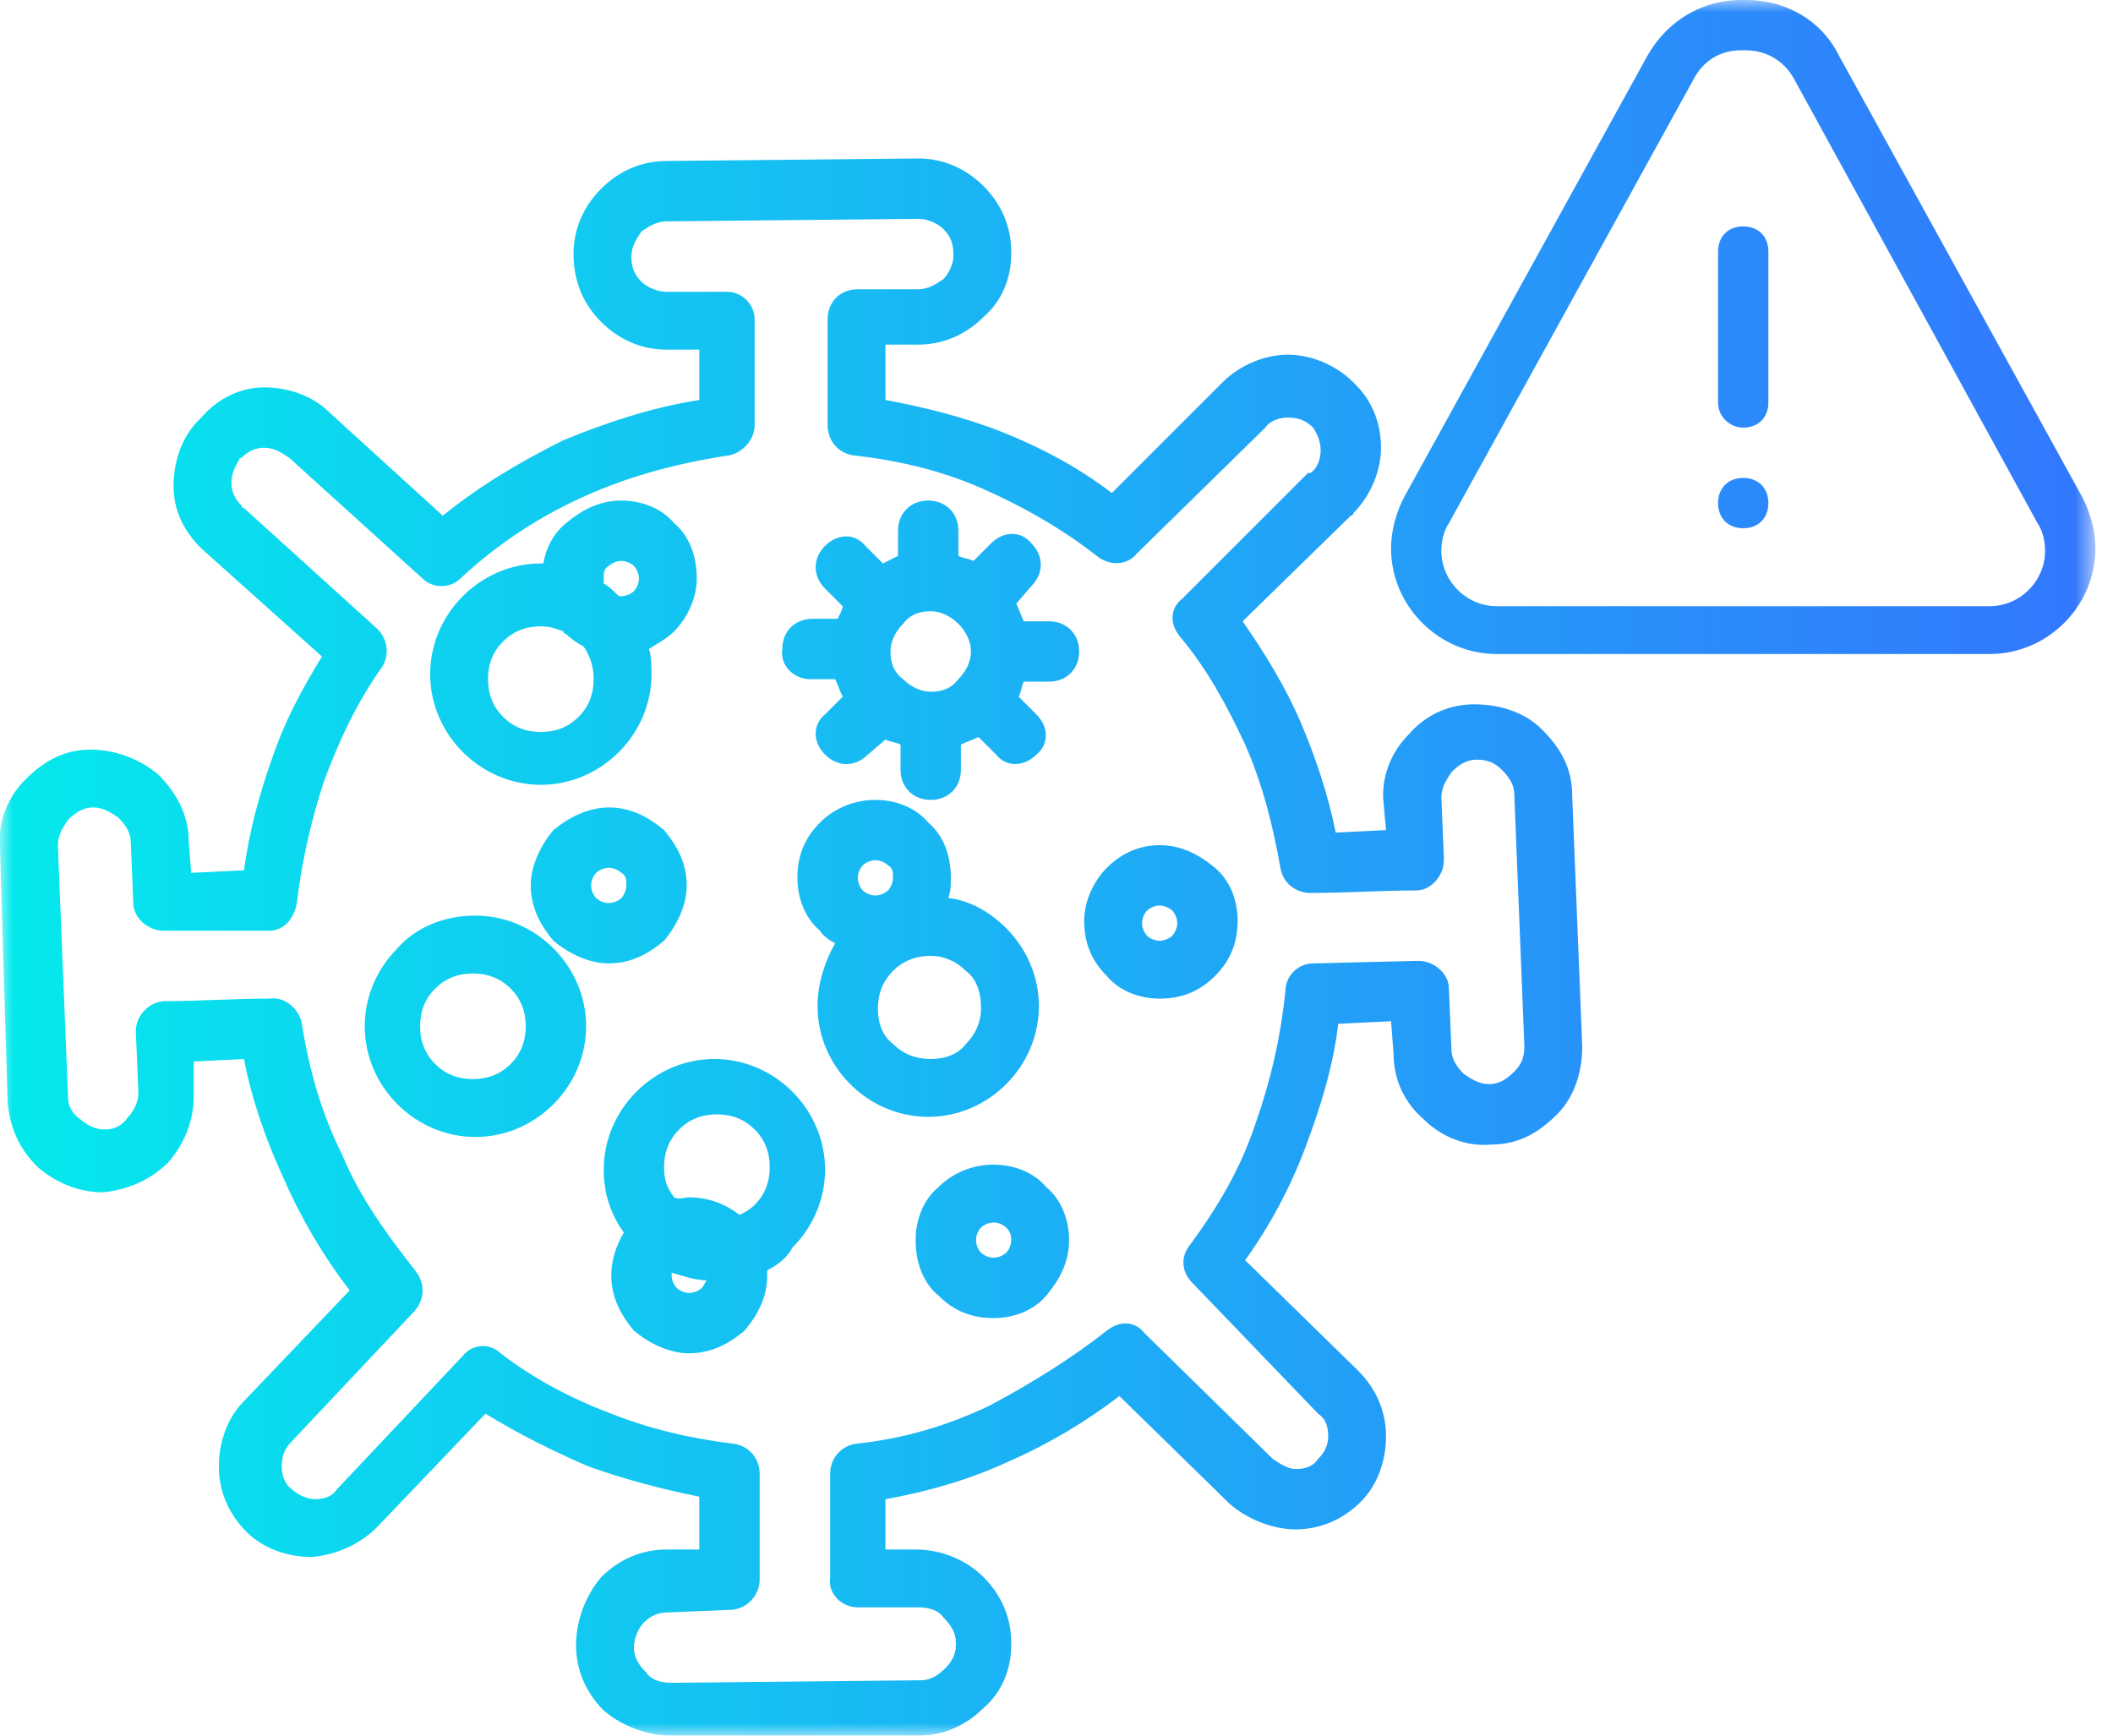 <svg width="84" height="69" viewBox="0 0 84 69" fill="none" xmlns="http://www.w3.org/2000/svg">
<g clip-path="url(#clip0_108_123)">
<mask id="mask0_108_123" style="mask-type:luminance" maskUnits="userSpaceOnUse" x="0" y="0" width="84" height="69">
<path d="M83.3 0H0V69H83.3V0Z" fill="white"/>
</mask>
<g mask="url(#mask0_108_123)">
<path d="M35.2 15.9C36.8 16.2 38.4 16.6 39.9 17.2C41.4 17.8 42.9 18.6 44.2 19.6L48.6 15.2C49.3 14.5 50.3 14.1 51.2 14.1C52.1 14.1 53.1 14.5 53.8 15.2L53.9 15.3C54.6 16 54.9 16.9 54.9 17.8C54.9 18.7 54.5 19.7 53.8 20.4C53.8 20.4 53.8 20.5 53.7 20.5L49.4 24.7C50.3 26 51.1 27.3 51.7 28.7C52.3 30.1 52.8 31.6 53.1 33.1L55.1 33L55 31.9C54.9 30.9 55.3 29.9 56 29.2C56.6 28.5 57.5 28 58.6 28C59.6 28 60.6 28.3 61.3 29C62 29.7 62.5 30.5 62.5 31.6L62.9 41.6C62.9 42.6 62.6 43.6 61.9 44.3C61.2 45 60.4 45.5 59.3 45.5C58.3 45.6 57.3 45.2 56.6 44.5C55.9 43.9 55.4 43 55.4 41.9L55.3 40.6L53.2 40.7C53 42.4 52.5 44 51.9 45.6C51.3 47.2 50.5 48.7 49.5 50.1L54 54.5C54.7 55.2 55.1 56.1 55.1 57.1C55.1 58 54.8 59 54.1 59.7C53.4 60.4 52.5 60.8 51.5 60.8C50.6 60.8 49.6 60.4 48.9 59.8L44.5 55.5C43.2 56.5 41.7 57.4 40.1 58.1C38.6 58.8 36.9 59.3 35.2 59.6V61.6H36.4C37.4 61.6 38.4 62 39.1 62.7C39.8 63.4 40.2 64.3 40.2 65.3V65.4C40.2 66.4 39.8 67.3 39.1 67.9C38.4 68.6 37.5 69 36.5 69H36.4H26.7C25.7 69 24.7 68.6 24 68C23.3 67.3 22.9 66.4 22.9 65.4C22.9 64.4 23.3 63.4 23.9 62.7C24.6 62 25.5 61.6 26.5 61.6H27.8V59.5C26.3 59.2 24.8 58.8 23.4 58.3C22 57.7 20.6 57 19.3 56.2L15 60.7C14.3 61.4 13.4 61.8 12.4 61.9C11.5 61.9 10.5 61.6 9.8 60.9C9.1 60.2 8.7 59.3 8.7 58.3C8.7 57.4 9 56.4 9.7 55.7L13.9 51.3C12.9 50 12 48.5 11.3 46.9C10.6 45.4 10 43.7 9.7 42.1L7.7 42.2V43.5V43.6C7.7 44.6 7.3 45.5 6.7 46.2C6 46.9 5.1 47.3 4.1 47.4C3.1 47.4 2.2 47 1.5 46.4C0.8 45.7 0.4 44.9 0.3 43.8V43.7L-0 33.7C-0.1 32.7 0.3 31.7 1 31C1.7 30.3 2.5 29.8 3.6 29.8C4.6 29.8 5.6 30.2 6.3 30.8C7 31.5 7.5 32.4 7.5 33.4L7.6 34.7L9.7 34.6C9.9 33.1 10.3 31.6 10.8 30.2C11.3 28.7 12 27.4 12.8 26.1L8 21.8C7.3 21.1 6.9 20.3 6.9 19.3C6.9 18.4 7.2 17.4 7.9 16.7L8 16.6C8.7 15.8 9.6 15.4 10.5 15.4C11.4 15.4 12.4 15.7 13.1 16.4L17.6 20.5C19.1 19.3 20.6 18.4 22.4 17.5C24.1 16.8 25.9 16.2 27.8 15.9V13.9H26.5C25.5 13.9 24.6 13.5 23.9 12.8C23.2 12.1 22.8 11.2 22.8 10.1C22.8 9.1 23.2 8.2 23.9 7.5C24.6 6.8 25.5 6.4 26.5 6.4L36.5 6.3C37.5 6.3 38.4 6.7 39.1 7.4C39.8 8.1 40.2 9 40.2 10V10.1C40.2 11.1 39.8 12 39.1 12.6C38.4 13.3 37.5 13.7 36.5 13.7H36.4H35.2V15.9ZM33.5 24.1L32.8 23.4C32.3 22.9 32.3 22.2 32.8 21.7C33.3 21.2 34 21.2 34.4 21.7L35.1 22.4C35.3 22.3 35.5 22.2 35.7 22.1V21.1C35.7 20.4 36.2 19.9 36.9 19.9C37.6 19.9 38.1 20.4 38.1 21.1V22.1C38.3 22.2 38.5 22.2 38.7 22.3L39.4 21.6C39.9 21.1 40.6 21.1 41 21.6C41.5 22.1 41.5 22.8 41 23.3L40.4 24C40.5 24.2 40.6 24.5 40.7 24.7H41.7C42.4 24.7 42.9 25.2 42.9 25.9C42.9 26.6 42.4 27.1 41.7 27.1H40.7C40.6 27.3 40.6 27.5 40.5 27.7L41.2 28.4C41.7 28.9 41.7 29.6 41.2 30C40.7 30.5 40 30.5 39.6 30L38.9 29.3C38.7 29.4 38.4 29.5 38.2 29.6V30.6C38.2 31.3 37.7 31.8 37 31.8C36.3 31.8 35.8 31.3 35.8 30.6V29.6C35.6 29.5 35.4 29.5 35.2 29.4L34.5 30C34 30.5 33.3 30.5 32.8 30C32.3 29.5 32.3 28.8 32.8 28.4L33.5 27.7C33.4 27.5 33.3 27.2 33.2 27H32.2C31.6 27 31 26.5 31.1 25.8C31.1 25.1 31.6 24.6 32.3 24.6H33.3C33.4 24.4 33.5 24.2 33.5 24.1ZM38.1 24.8C37.8 24.5 37.4 24.3 37 24.3C36.6 24.3 36.2 24.4 35.9 24.8C35.6 25.1 35.4 25.5 35.4 25.9C35.4 26.3 35.5 26.7 35.9 27C36.2 27.3 36.6 27.5 37 27.5C37.4 27.5 37.8 27.4 38.1 27C38.4 26.7 38.6 26.3 38.6 25.9C38.6 25.5 38.4 25.1 38.1 24.8ZM27.4 47.6C28.2 47.6 28.9 47.9 29.4 48.3C29.6 48.2 29.8 48.1 30 47.9C30.4 47.5 30.6 47 30.6 46.4C30.6 45.8 30.4 45.3 30 44.9C29.6 44.5 29.1 44.3 28.5 44.3C27.9 44.3 27.4 44.5 27 44.9C26.6 45.3 26.4 45.8 26.4 46.4C26.4 46.9 26.5 47.2 26.8 47.6C27 47.7 27.2 47.6 27.4 47.6ZM30.5 50.5V50.7C30.5 51.6 30.1 52.3 29.6 52.9C29 53.4 28.3 53.8 27.4 53.8C26.6 53.8 25.8 53.4 25.2 52.9C24.7 52.3 24.3 51.6 24.3 50.7C24.3 50.1 24.5 49.5 24.8 49C24.3 48.3 24 47.5 24 46.5C24 45.3 24.5 44.2 25.3 43.4C26.1 42.6 27.2 42.1 28.4 42.1C29.6 42.1 30.7 42.6 31.5 43.4C32.3 44.2 32.8 45.3 32.8 46.5C32.8 47.7 32.3 48.8 31.5 49.6C31.3 50 30.9 50.3 30.5 50.5ZM26.7 50.6V50.7C26.7 50.9 26.8 51.1 26.9 51.2C27 51.3 27.2 51.4 27.4 51.4C27.6 51.4 27.8 51.3 27.9 51.2C28 51.1 28 51 28.1 50.9C27.6 50.9 27.1 50.7 26.7 50.6ZM46.1 33.6C47 33.6 47.7 34 48.3 34.5C48.9 35 49.2 35.8 49.2 36.6C49.2 37.5 48.9 38.2 48.3 38.8C47.7 39.4 47 39.7 46.1 39.7C45.3 39.7 44.5 39.4 44 38.8C43.4 38.2 43.1 37.5 43.1 36.6C43.1 35.8 43.5 35 44 34.5C44.5 34 45.2 33.6 46.1 33.6ZM46.6 36.2C46.5 36.1 46.3 36 46.1 36C45.9 36 45.7 36.1 45.6 36.2C45.5 36.3 45.4 36.5 45.4 36.7C45.4 36.9 45.5 37.1 45.6 37.2C45.7 37.3 45.9 37.4 46.1 37.4C46.3 37.4 46.5 37.3 46.6 37.2C46.7 37.1 46.8 36.9 46.8 36.7C46.8 36.5 46.7 36.3 46.6 36.2ZM18.9 36.4C20.1 36.4 21.2 36.9 22 37.7C22.8 38.5 23.3 39.6 23.3 40.8C23.3 42 22.8 43.1 22 43.9C21.2 44.7 20.1 45.2 18.9 45.2C17.7 45.2 16.6 44.7 15.8 43.9C15 43.1 14.5 42 14.5 40.8C14.5 39.6 15 38.5 15.8 37.7C16.5 36.9 17.6 36.4 18.9 36.4ZM20.3 39.3C19.9 38.9 19.4 38.7 18.8 38.7C18.2 38.7 17.7 38.9 17.3 39.3C16.9 39.7 16.7 40.2 16.7 40.8C16.7 41.4 16.9 41.9 17.3 42.3C17.7 42.7 18.2 42.9 18.8 42.9C19.4 42.9 19.9 42.7 20.3 42.3C20.7 41.9 20.9 41.4 20.9 40.8C20.9 40.2 20.7 39.7 20.3 39.3ZM39.5 46.3C40.3 46.3 41.1 46.6 41.6 47.2C42.2 47.7 42.5 48.5 42.5 49.3C42.5 50.2 42.1 50.9 41.6 51.5C41.1 52.1 40.3 52.4 39.5 52.4C38.6 52.4 37.9 52.1 37.3 51.5C36.7 51 36.4 50.2 36.4 49.3C36.4 48.5 36.7 47.7 37.3 47.2C37.9 46.6 38.7 46.3 39.5 46.3ZM40 48.8C39.9 48.7 39.7 48.6 39.5 48.6C39.3 48.6 39.1 48.7 39 48.8C38.9 48.9 38.8 49.1 38.8 49.3C38.8 49.5 38.9 49.7 39 49.8C39.1 49.9 39.3 50 39.5 50C39.7 50 39.9 49.9 40 49.8C40.1 49.7 40.2 49.5 40.2 49.3C40.2 49.2 40.2 49 40 48.8ZM24.7 19.9C25.5 19.9 26.3 20.2 26.8 20.8C27.4 21.3 27.7 22.1 27.7 23C27.7 23.8 27.3 24.6 26.8 25.1C26.5 25.4 26.1 25.6 25.8 25.8C25.9 26.1 25.9 26.5 25.9 26.8C25.9 28 25.4 29.1 24.6 29.9C23.8 30.7 22.7 31.2 21.5 31.2C20.3 31.2 19.2 30.7 18.4 29.9C17.6 29.1 17.1 28 17.1 26.8C17.1 25.6 17.6 24.5 18.4 23.7C19.2 22.9 20.3 22.4 21.5 22.4H21.6C21.7 21.8 22 21.2 22.5 20.8C23.1 20.3 23.8 19.9 24.7 19.9ZM23.2 25.7C23 25.6 22.7 25.4 22.5 25.2C22.4 25.2 22.4 25.1 22.4 25.1C22.1 25 21.9 24.9 21.5 24.9C20.9 24.9 20.4 25.1 20 25.5C19.6 25.9 19.4 26.4 19.4 27C19.4 27.6 19.6 28.1 20 28.5C20.4 28.9 20.9 29.1 21.5 29.1C22.1 29.1 22.6 28.9 23 28.5C23.4 28.1 23.6 27.6 23.6 27C23.6 26.4 23.4 26 23.2 25.7ZM25.2 22.5C25.1 22.4 24.9 22.3 24.7 22.3C24.5 22.3 24.3 22.4 24.2 22.5C24 22.6 24 22.8 24 23C24 23.1 24 23.1 24 23.2C24.2 23.3 24.4 23.5 24.6 23.7H24.7C24.9 23.7 25.1 23.6 25.2 23.5C25.3 23.4 25.4 23.2 25.4 23C25.4 22.8 25.3 22.6 25.2 22.5ZM34.8 31.8C35.6 31.8 36.4 32.1 36.9 32.7C37.5 33.2 37.8 34 37.8 34.9C37.8 35.2 37.8 35.4 37.7 35.7C38.6 35.8 39.4 36.3 40 36.9C40.8 37.7 41.3 38.8 41.3 40C41.3 41.2 40.8 42.3 40 43.1C39.2 43.9 38.1 44.4 36.9 44.4C35.7 44.4 34.6 43.9 33.8 43.1C33 42.3 32.5 41.2 32.5 40C32.5 39.1 32.8 38.2 33.2 37.5C33 37.4 32.7 37.2 32.6 37C32 36.5 31.7 35.7 31.7 34.9C31.7 34 32 33.3 32.6 32.7C33.2 32.1 34 31.8 34.8 31.8ZM35.3 34.4C35.2 34.3 35 34.2 34.8 34.2C34.6 34.2 34.4 34.3 34.3 34.4C34.2 34.5 34.1 34.7 34.1 34.9C34.1 35.1 34.2 35.3 34.3 35.4C34.4 35.5 34.6 35.6 34.8 35.6C35 35.6 35.2 35.5 35.3 35.4C35.4 35.3 35.5 35.1 35.5 34.9C35.5 34.7 35.5 34.5 35.3 34.4ZM38.4 38.6C38 38.2 37.5 38 37 38C36.4 38 35.9 38.2 35.5 38.6C35.1 39 34.9 39.5 34.9 40.1C34.9 40.7 35.1 41.2 35.5 41.5C35.9 41.9 36.4 42.1 37 42.1C37.6 42.1 38.1 41.9 38.4 41.5C38.8 41.1 39 40.6 39 40.1C39 39.4 38.8 38.9 38.4 38.6ZM24.2 32.1C25.1 32.1 25.8 32.5 26.4 33C26.9 33.6 27.3 34.3 27.3 35.2C27.3 36 26.9 36.8 26.4 37.4C25.8 37.9 25.1 38.3 24.2 38.3C23.4 38.3 22.6 37.9 22 37.4C21.5 36.8 21.1 36.1 21.1 35.2C21.1 34.4 21.5 33.6 22 33C22.6 32.5 23.4 32.1 24.2 32.1ZM24.7 34.7C24.6 34.6 24.4 34.5 24.2 34.5C24 34.5 23.8 34.6 23.7 34.7C23.6 34.8 23.5 35 23.5 35.2C23.5 35.4 23.6 35.6 23.7 35.7C23.8 35.8 24 35.9 24.2 35.9C24.4 35.9 24.6 35.8 24.7 35.7C24.8 35.6 24.9 35.4 24.9 35.2C24.9 35 24.9 34.8 24.7 34.7ZM39 19.4C37.4 18.7 35.7 18.3 33.9 18.1C33.3 18 32.9 17.5 32.9 16.9V12.8V12.7C32.9 12 33.4 11.5 34.1 11.5H36.4H36.5C36.9 11.5 37.2 11.3 37.5 11.1C37.7 10.9 37.9 10.5 37.9 10.2V10.1C37.9 9.7 37.8 9.4 37.5 9.1C37.3 8.9 36.9 8.7 36.5 8.7L26.5 8.8C26.1 8.8 25.8 9 25.5 9.2C25.3 9.5 25.1 9.8 25.1 10.2C25.1 10.6 25.2 10.9 25.5 11.2C25.7 11.4 26.1 11.6 26.5 11.6H28.9C29.5 11.6 30 12.1 30 12.7V12.8V16.9C30 17.5 29.5 18 29 18.1C27 18.4 25.1 18.9 23.3 19.7C21.5 20.5 19.8 21.6 18.3 23C17.9 23.4 17.2 23.4 16.8 23L11.5 18.2C11.2 18 10.9 17.8 10.5 17.8C10.2 17.8 9.9 17.9 9.6 18.2C9.6 18.2 9.5 18.2 9.5 18.3C9.3 18.6 9.2 18.9 9.2 19.2C9.2 19.5 9.3 19.8 9.6 20.1C9.6 20.1 9.6 20.2 9.7 20.2L15 25C15.4 25.4 15.5 26 15.2 26.5C14.2 27.9 13.5 29.4 12.9 31C12.4 32.5 12 34.2 11.8 35.9C11.7 36.5 11.3 37 10.7 37H6.6H6.5C5.9 37 5.3 36.5 5.3 35.9L5.2 33.5C5.2 33.1 5 32.8 4.7 32.5C4.4 32.3 4.1 32.1 3.7 32.1C3.3 32.1 3 32.3 2.7 32.6C2.5 32.9 2.3 33.2 2.3 33.6L2.7 43.5V43.6C2.7 44 2.9 44.3 3.2 44.5C3.4 44.7 3.8 44.9 4.1 44.9H4.2C4.6 44.9 4.9 44.7 5.1 44.4C5.3 44.2 5.5 43.8 5.5 43.5V43.4L5.4 41C5.4 40.4 5.9 39.8 6.6 39.8C7.9 39.8 9.3 39.7 10.7 39.7C11.3 39.6 11.9 40.1 12 40.7C12.3 42.6 12.8 44.3 13.6 45.9C14.3 47.6 15.4 49.1 16.5 50.5C16.9 51 16.9 51.6 16.5 52.1L11.6 57.3C11.3 57.6 11.2 57.9 11.2 58.3C11.2 58.6 11.3 59 11.6 59.2C11.8 59.4 12.2 59.6 12.5 59.6C12.9 59.6 13.2 59.5 13.4 59.2L18.4 53.9C18.8 53.4 19.5 53.4 19.9 53.8C21.2 54.8 22.7 55.6 24.3 56.2C25.8 56.8 27.5 57.2 29.2 57.4C29.8 57.5 30.2 58 30.2 58.6V62.7V62.8C30.2 63.4 29.7 64 29 64L26.6 64.1C26.2 64.1 25.9 64.2 25.6 64.5C25.4 64.7 25.2 65.1 25.2 65.5C25.2 65.9 25.4 66.2 25.7 66.5C25.9 66.8 26.3 66.9 26.7 66.9L36.5 66.8C36.6 66.8 36.6 66.8 36.6 66.8C37 66.8 37.3 66.6 37.6 66.3C37.8 66.1 38 65.8 38 65.4V65.3C38 64.9 37.8 64.6 37.5 64.3C37.3 64 36.9 63.9 36.5 63.9C35.7 63.9 34.9 63.9 34.1 63.9C33.5 63.9 32.9 63.4 33 62.7C33 61.3 33 59.9 33 58.6C33 58 33.4 57.5 34 57.4C35.9 57.2 37.6 56.7 39.3 55.9C41 55 42.6 54 44 52.9C44.5 52.5 45.1 52.5 45.5 53L50.6 58C50.9 58.2 51.2 58.4 51.5 58.4C51.9 58.4 52.2 58.3 52.4 58C52.7 57.7 52.8 57.4 52.8 57.1C52.8 56.7 52.7 56.4 52.4 56.2L47.4 51C47 50.6 46.9 50 47.3 49.5C48.4 48 49.3 46.5 49.9 44.7C50.5 43 50.9 41.3 51.1 39.4C51.1 38.8 51.6 38.3 52.2 38.3L56.3 38.2H56.4C57 38.2 57.6 38.7 57.6 39.3L57.7 41.7C57.7 42.1 57.9 42.4 58.2 42.7C58.5 42.9 58.8 43.1 59.2 43.1C59.6 43.1 59.9 42.9 60.2 42.6C60.5 42.3 60.6 42 60.6 41.6L60.2 31.6C60.2 31.2 60 30.9 59.7 30.6C59.4 30.3 59.1 30.2 58.7 30.2C58.3 30.2 58 30.4 57.7 30.7C57.5 31 57.3 31.3 57.3 31.7L57.4 34.1V34.2C57.4 34.8 56.9 35.4 56.3 35.4C54.9 35.4 53.5 35.5 52.1 35.5C51.5 35.5 51 35.1 50.9 34.5C50.6 32.8 50.2 31.2 49.5 29.6C48.8 28.1 48 26.6 46.9 25.3C46.5 24.8 46.5 24.2 47 23.8L52 18.8C52 18.8 52 18.8 52.1 18.8C52.4 18.6 52.5 18.2 52.5 17.9C52.5 17.6 52.4 17.3 52.2 17C51.9 16.7 51.6 16.6 51.2 16.6C50.9 16.6 50.5 16.7 50.3 17L45.2 22C44.8 22.5 44.1 22.5 43.6 22.1C42.2 21 40.6 20.1 39 19.4ZM59.5 26H79.1C81.4 26 83.3 24.1 83.3 21.8C83.3 21.1 83.1 20.4 82.8 19.8L73.1 2.2C72.4 0.8 71 0 69.4 0H69.2C67.7 0 66.3 0.8 65.5 2.2L55.8 19.8C55.5 20.4 55.3 21.1 55.3 21.8C55.3 24.1 57.2 26 59.5 26ZM57.6 20.8L67.3 3.2C67.7 2.4 68.4 2 69.2 2H69.4C70.2 2 70.9 2.4 71.3 3.1L81 20.8C81.2 21.1 81.3 21.5 81.3 21.9C81.3 23.1 80.3 24.1 79.1 24.1H59.5C58.3 24.1 57.3 23.1 57.3 21.9C57.3 21.5 57.4 21.1 57.6 20.8ZM68.3 16V10C68.3 9.4 68.7 9 69.3 9C69.9 9 70.3 9.4 70.3 10V16C70.3 16.6 69.9 17 69.3 17C68.8 17 68.3 16.6 68.3 16ZM70.3 20C70.3 20.6 69.9 21 69.3 21C68.7 21 68.3 20.6 68.3 20C68.3 19.4 68.7 19 69.3 19C69.9 19 70.3 19.4 70.3 20Z" fill="url(#paint0_linear_108_123)"/>
</g>
</g>
<defs>
<linearGradient id="paint0_linear_108_123" x1="83.3" y1="34.5" x2="-0.016" y2="34.5" gradientUnits="userSpaceOnUse">
<stop stop-color="#3377FE"/>
<stop offset="1" stop-color="#04E9EC"/>
</linearGradient>
<clipPath id="clip0_108_123">
<rect width="84" height="69" fill="white"/>
</clipPath>
</defs>
</svg>
